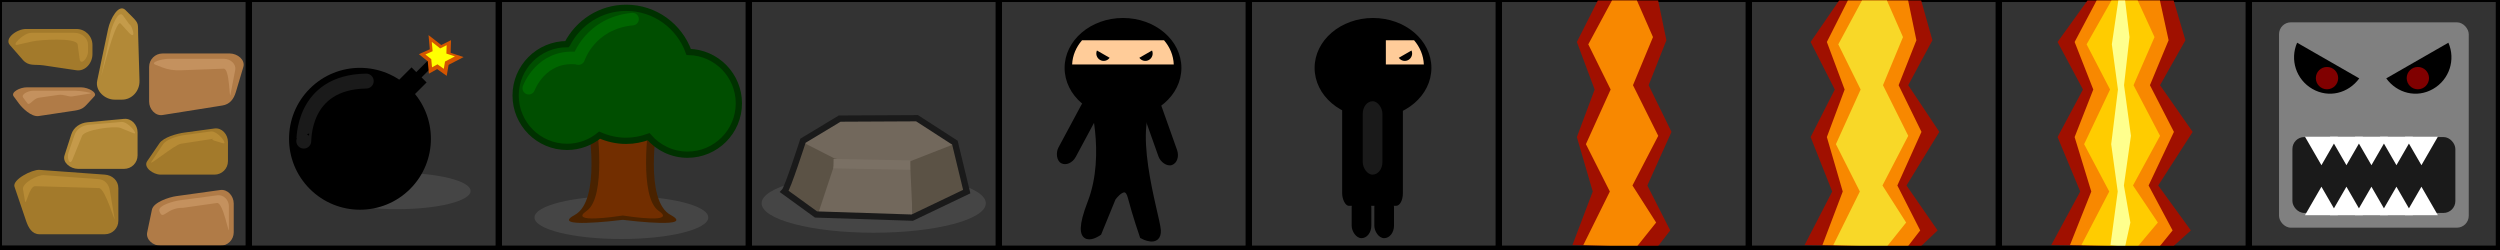 <?xml version="1.0" encoding="UTF-8" standalone="no"?>
<!-- Created with Inkscape (http://www.inkscape.org/) -->

<svg
   xmlns:dc="http://purl.org/dc/elements/1.1/"
   xmlns:cc="http://creativecommons.org/ns#"
   xmlns:rdf="http://www.w3.org/1999/02/22-rdf-syntax-ns#"
   xmlns:svg="http://www.w3.org/2000/svg"
   xmlns="http://www.w3.org/2000/svg"
   xmlns:sodipodi="http://sodipodi.sourceforge.net/DTD/sodipodi-0.dtd"
   xmlns:inkscape="http://www.inkscape.org/namespaces/inkscape"
   width="400"
   height="40"
   id="svg2"
   version="1.1"
   inkscape:version="0.48.3.1 r9886"
   sodipodi:docname="spritesheet.svg">
  <rect width="100%" height="100%" fill="#333333" stroke="none"/>
  <defs
     id="defs4" />
  <sodipodi:namedview
     id="base"
     pagecolor="#000000"
     bordercolor="#666666"
     borderopacity="1.0"
     inkscape:pageopacity="0"
     inkscape:pageshadow="2"
     inkscape:zoom="3.959798"
     inkscape:cx="132.65455"
     inkscape:cy="31.358839"
     inkscape:document-units="px"
     inkscape:current-layer="layer1"
     showgrid="false"
     inkscape:window-width="1920"
     inkscape:window-height="1004"
     inkscape:window-x="0"
     inkscape:window-y="24"
     inkscape:window-maximized="1"
     showguides="true"
     inkscape:guide-bbox="true" />
  <g
     inkscape:label="Layer 1"
     inkscape:groupmode="layer"
     id="layer1"
     transform="translate(0,-1012.362)">
    <rect
       style="fill:#808080;fill-opacity:1;stroke:none"
       id="rect4986"
       width="30.357"
       height="32.857"
       x="4.643"
       y="1055.934"
       rx="2"
       ry="2" />
    <path
       transform="matrix(1,0,0,0.855,10.859,1016.234)"
       d="m 178.166,8.18 c 0,5.16 -4.183,9.344 -9.344,9.344 -5.16,0 -9.344,-4.183 -9.344,-9.344 0,-5.16 4.183,-9.344 9.344,-9.344 5.16,0 9.344,4.183 9.344,9.344 z"
       sodipodi:ry="9.3439112"
       sodipodi:rx="9.3439112"
       sodipodi:cy="8.1801949"
       sodipodi:cx="168.82175"
       id="path4053"
       style="fill:#000000;fill-opacity:1;stroke:none"
       sodipodi:type="arc" />
    <path
       sodipodi:type="arc"
       style="opacity:0.7;fill:#4d4d4d;fill-opacity:1;stroke:none"
       id="path4033"
       sodipodi:cx="64.902298"
       sodipodi:cy="34.570431"
       sodipodi:rx="14.77348"
       sodipodi:ry="3.661803"
       d="m 79.676,34.57 c 0,2.022 -6.614,3.662 -14.773,3.662 -8.159,0 -14.773,-1.639 -14.773,-3.662 0,-2.022 6.614,-3.662 14.773,-3.662 8.159,0 14.773,1.639 14.773,3.662 z"
       transform="matrix(1.214,0,0,1.286,61.003,1000.432)" />
    <path
       transform="matrix(0.941,0,0,0.941,38.348,1014.626)"
       d="m 79.676,34.57 c 0,2.022 -6.614,3.662 -14.773,3.662 -8.159,0 -14.773,-1.639 -14.773,-3.662 0,-2.022 6.614,-3.662 14.773,-3.662 8.159,0 14.773,1.639 14.773,3.662 z"
       sodipodi:ry="3.661803"
       sodipodi:rx="14.77348"
       sodipodi:cy="34.570431"
       sodipodi:cx="64.902298"
       id="path3975"
       style="opacity:0.7;fill:#4d4d4d;fill-opacity:1;stroke:none"
       sodipodi:type="arc" />
    <path
       style="fill:#492200;fill-opacity:1;stroke:none"
       d="m 99.08,1031.943 0,0.062 -4.969,0.281 c 0,0 2.129,12.147 -2.156,14.469 -3.982,2.157 6.178,0.967 7.688,0.781 1.581,0.194 11.621,1.366 7.656,-0.781 -4.286,-2.321 -2.156,-14.469 -2.156,-14.469 l -4.969,-0.281 0,-0.062 -0.531,0.031 -0.562,-0.031 z"
       id="path3972"
       inkscape:connector-curvature="0" />
    <path
       sodipodi:type="arc"
       style="opacity:0.7;fill:#4d4d4d;fill-opacity:1;stroke:none"
       id="path3805"
       sodipodi:cx="64.902298"
       sodipodi:cy="34.570431"
       sodipodi:rx="14.77348"
       sodipodi:ry="3.661803"
       d="m 79.676,34.57 c 0,2.022 -6.614,3.662 -14.773,3.662 -8.159,0 -14.773,-1.639 -14.773,-3.662 0,-2.022 6.614,-3.662 14.773,-3.662 8.159,0 14.773,1.639 14.773,3.662 z"
       transform="matrix(0.795,0,0,0.795,11.95,1015.434)" />
    <path
       style="fill:#a37a2b;fill-opacity:1;stroke:none"
       d="m 4.148,1016.999 8.075,0 c 1.423,0 2.569,1.146 2.569,2.569 l 0,1.468 c 0,1.423 -1.162,2.779 -2.569,2.569 l -5.22,-0.779 c -1.408,-0.21 -2.411,0.19 -3.348,-0.882 l -2.076,-2.377 c -0.937,-1.072 1.146,-2.569 2.569,-2.569 z"
       id="rect3774"
       inkscape:connector-curvature="0"
       sodipodi:nodetypes="sssssssss" />
    <path
       style="fill:#b28937;fill-opacity:1;stroke:none"
       d="m 13.997,1031.924 5.861,-0.544 c 1.188,-0.11 2.154,0.961 2.154,2.154 l 0,3.692 c 0,1.193 -0.961,2.154 -2.154,2.154 l -7.384,0 c -1.193,0 -2.521,-1.018 -2.154,-2.154 l 1.088,-3.366 c 0.367,-1.135 1.401,-1.826 2.589,-1.936 z"
       id="rect3776"
       inkscape:connector-curvature="0"
       sodipodi:nodetypes="sssssssss" />
    <path
       style="fill:#b07b47;fill-opacity:1;stroke:none"
       d="m 28.206,1043.743 7.036,-0.979 c 1.182,-0.165 2.154,0.961 2.154,2.154 l 0,4.615 c 0,1.193 -0.961,2.154 -2.154,2.154 l -9.538,0 c -1.193,0 -2.398,-0.986 -2.154,-2.154 l 0.761,-3.636 c 0.245,-1.168 2.712,-1.989 3.894,-2.154 z"
       id="rect3780"
       inkscape:connector-curvature="0"
       sodipodi:nodetypes="sssssssss" />
    <path
       style="fill:#a37a2b;fill-opacity:1;stroke:none"
       d="m 6.321,1039.542 10.461,0.761 c 1.19,0.087 2.154,0.961 2.154,2.154 l 0,5.231 c 0,1.193 -0.961,2.154 -2.154,2.154 l -10.461,0 c -1.193,0 -1.77,-1.024 -2.154,-2.154 l -1.849,-5.448 c -0.384,-1.13 2.813,-2.784 4.003,-2.698 z"
       id="rect3782"
       inkscape:connector-curvature="0"
       sodipodi:nodetypes="sssssssss" />
    <path
       style="fill:#a37a2b;fill-opacity:1;stroke:none"
       d="m 29.511,1033.572 4.808,-0.653 c 1.182,-0.161 2.154,0.961 2.154,2.154 l 0,3.077 c 0,1.193 -0.961,2.154 -2.154,2.154 l -8.615,0 c -1.193,0 -2.828,-1.169 -2.154,-2.154 l 1.958,-2.859 c 0.674,-0.984 2.821,-1.558 4.003,-1.719 z"
       id="rect3784"
       inkscape:connector-curvature="0"
       sodipodi:nodetypes="sssssssss" />
    <path
       style="fill:#b28937;fill-opacity:1;stroke:none"
       d="m 20.078,1013.971 1.086,1.088 c 1.091,1.093 0.888,1.139 0.938,2.823 l 0.218,7.382 c 0.05,1.684 -1.243,3.041 -2.787,3.041 l -1.194,0 c -1.544,0 -3.135,-1.392 -2.787,-3.041 l 1.74,-8.252 c 0.348,-1.648 1.696,-4.133 2.787,-3.041 z"
       id="rect3786"
       inkscape:connector-curvature="0"
       sodipodi:nodetypes="sssssssss" />
    <path
       style="fill:#b07b47;fill-opacity:1;stroke:none"
       d="m 4.332,1026.333 8.615,0 c 1.193,0 2.693,0.851 2.154,1.436 l -1.088,1.181 c -0.539,0.585 -0.865,0.932 -2.045,1.109 l -5.787,0.87 c -1.18,0.177 -2.661,-1.339 -3.133,-1.98 l -0.87,-1.181 c -0.472,-0.64 0.961,-1.436 2.154,-1.436 z"
       id="rect3784-1"
       inkscape:connector-curvature="0"
       sodipodi:nodetypes="sssssssss" />
    <path
       sodipodi:nodetypes="sssssssss"
       inkscape:connector-curvature="0"
       id="path3814"
       d="m 4.988,1017.614 6.899,0 c 1.216,0 2.195,0.853 2.195,1.913 l 0,1.093 c 0,1.06 -1.187,2.346 -1.349,1.144 l -0.306,-2.272 c -0.162,-1.202 -6.142,-0.751 -7.245,-0.503 l -2.389,0.538 c -1.103,0.248 0.979,-1.913 2.195,-1.913 z"
       style="opacity:0.8;fill:#bd9038;fill-opacity:0.941;stroke:none" />
    <path
       sodipodi:nodetypes="sssssssss"
       inkscape:connector-curvature="0"
       id="path3816"
       d="m 26.856,1021.689 9.089,0 c 1.007,0 2.106,0.853 1.818,1.818 l -1.01,3.389 c -0.288,0.965 -0.823,1.66 -1.818,1.818 l -8.079,1.286 c -0.995,0.158 -1.818,-0.811 -1.818,-1.818 l 0,-4.675 c 0,-1.007 0.811,-1.818 1.818,-1.818 z"
       style="opacity:0.8;fill:#c99664;fill-opacity:0;stroke:none" />
    <path
       style="fill:#b07b47;fill-opacity:1;stroke:none"
       d="m 26.012,1020.919 10.769,0 c 1.193,0 2.494,1.01 2.154,2.154 l -1.197,4.015 c -0.341,1.143 -0.975,1.966 -2.154,2.154 l -9.572,1.523 c -1.178,0.188 -2.154,-0.961 -2.154,-2.154 l 0,-5.538 c 0,-1.193 0.961,-2.154 2.154,-2.154 z"
       id="rect3778"
       inkscape:connector-curvature="0"
       sodipodi:nodetypes="sssssssss" />
    <path
       sodipodi:nodetypes="sssssssss"
       inkscape:connector-curvature="0"
       id="path3818"
       d="m 26.947,1021.772 8.907,0 c 0.987,0 1.968,0.812 1.781,1.782 l -0.759,3.937 c -0.187,0.969 -0.103,-4.178 -1.089,-4.141 l -6.918,0.26 c -0.986,0.037 -2.018,-0.11 -2.935,-0.474 l -1.077,-0.427 c -0.917,-0.364 1.102,-0.935 2.089,-0.935 z"
       style="opacity:0.8;fill:#c99664;fill-opacity:1;stroke:none" />
    <path
       sodipodi:nodetypes="sssssccs"
       inkscape:connector-curvature="0"
       id="path3820"
       d="m 28.813,1044.401 5.978,-0.794 c 1.004,-0.133 1.83,0.779 1.83,1.746 l 0,3.741 c 0,0.967 -0.903,-4.396 -1.907,-4.254 l -5.411,0.769 c -2.759,-0.051 -3.205,2.186 -3.798,0.537 -0.328,-0.912 2.304,-1.613 3.308,-1.746 z"
       style="fill:#c4915e;fill-opacity:1;stroke:none" />
    <path
       sodipodi:nodetypes="sssssssss"
       inkscape:connector-curvature="0"
       id="path3822"
       d="m 29.566,1033.964 4.186,-0.568 c 1.029,-0.14 2.869,2.178 1.875,1.875 l -1.308,-0.398 c -0.994,-0.302 0.613,-0.438 -0.414,-0.279 l -4.962,0.769 c -1.027,0.159 -5.296,3.759 -4.721,2.894 l 1.859,-2.797 c 0.575,-0.865 2.456,-1.357 3.485,-1.496 z"
       style="fill:#b78b35;fill-opacity:1;stroke:none" />
    <path
       sodipodi:nodetypes="sssssssss"
       inkscape:connector-curvature="0"
       id="path3824"
       d="m 7.025,1040.387 8.743,0.636 c 0.995,0.072 1.633,0.817 1.8,1.8 l 0.769,4.525 c 0.167,0.983 -1.496,-4.862 -2.492,-4.892 L 5.641,1042.149 c -0.997,-0.03 -1.48,3.337 -1.646,2.354 l -0.315,-1.861 c -0.166,-0.983 2.351,-2.327 3.345,-2.255 z"
       style="fill:#b78b35;fill-opacity:1;stroke:none" />
    <path
       sodipodi:nodetypes="sssssssss"
       inkscape:connector-curvature="0"
       id="path3826"
       d="m 5.35,1026.877 6.582,0 c 0.912,0 3.116,0.348 2.516,0.444 l -2.898,0.467 c -0.6,0.097 -1.313,-0.37 -2.215,-0.24 l -3.116,0.447 c -0.902,0.13 -1.489,1.37 -1.85,0.88 l -0.665,-0.902 c -0.361,-0.489 0.734,-1.097 1.646,-1.097 z"
       style="fill:#c4915e;fill-opacity:1;stroke:none" />
    <path
       sodipodi:nodetypes="sssssssss"
       inkscape:connector-curvature="0"
       id="path3828"
       d="m 14.234,1032.328 5.21,-0.454 c 1.056,-0.092 2.837,2.171 1.915,1.798 l -2.077,-0.841 c -0.923,-0.374 -5.745,0.277 -6.145,1.259 l -1.564,3.846 c -0.4,0.983 -0.933,-0.235 -0.607,-1.182 l 0.967,-2.809 c 0.326,-0.948 1.245,-1.524 2.301,-1.616 z"
       style="opacity:0.8;fill:#c99f4f;fill-opacity:1;stroke:none" />
    <path
       sodipodi:nodetypes="sccssss"
       inkscape:connector-curvature="0"
       id="path3830"
       d="m 19.688,1014.86 1.019,1.405 c 0.396,0.061 1.26,2.791 -0.147,1.249 l -1.26,-1.385 c -0.828,-0.91 -3.344,9.582 -3.067,8.268 l 1.387,-6.577 c 0.277,-1.313 1.345,-3.958 2.067,-2.962 z"
       style="fill:#c49b4a;fill-opacity:1;stroke:none" />
    <path
       sodipodi:type="arc"
       style="fill:#000000;fill-opacity:1;stroke:none"
       id="path3029"
       sodipodi:cx="48.75"
       sodipodi:cy="7.6785717"
       sodipodi:rx="18.928572"
       sodipodi:ry="18.928572"
       d="m 67.679,7.679 c 0,10.454 -8.475,18.929 -18.929,18.929 -10.454,0 -18.929,-8.475 -18.929,-18.929 C 29.821,-2.775 38.296,-11.25 48.75,-11.25 c 10.454,0 18.929,8.475 18.929,18.929 z"
       transform="matrix(0.424,-0.424,0.424,0.424,33.67,1051.981)" />
    <rect
       style="fill:none;stroke:#000000;stroke-opacity:1"
       id="rect3799"
       width="40"
       height="40"
       x="-0.179"
       y="1012.184" />
    <rect
       y="1012.184"
       x="39.821"
       height="40"
       width="40"
       id="rect3801"
       style="fill:none;stroke:#000000;stroke-opacity:1" />
    <path
       style="fill:none;stroke:#1a1a1a;stroke-width:2.384;stroke-linecap:round;stroke-linejoin:miter;stroke-miterlimit:4;stroke-opacity:1;stroke-dasharray:none"
       d="m 48.603,1034.939 c 0.071,0.071 -0.403,-9.452 9.996,-9.605"
       id="path3817"
       inkscape:connector-curvature="0"
       sodipodi:nodetypes="cc" />
    <rect
       style="fill:#000000;fill-opacity:1;stroke:none"
       id="rect3819"
       width="3.122"
       height="3.405"
       x="-680.135"
       y="770.148"
       transform="matrix(0.707,-0.707,0.707,0.707,0,0)" />
    <rect
       y="771.216"
       x="-679.881"
       height="1.198"
       width="6.232"
       id="rect3827"
       style="fill:#000000;fill-opacity:1;stroke:none"
       transform="matrix(0.707,-0.707,0.707,0.707,0,0)" />
    <path
       style="fill:#d45500;fill-opacity:1;stroke:none"
       d="m 71.475,1024.501 0.298,-1.763 2.397,-1.241 -2.068,-0.683 0.061,-2.026 -1.563,0.779 -2.035,-1.587 0.204,2.264 -1.745,0.79 1.416,1.135 0.19,1.976 1.312,-0.729 z"
       id="path3821"
       inkscape:connector-curvature="0"
       sodipodi:nodetypes="ccccccccccccc" />
    <path
       sodipodi:nodetypes="ccccccccccccc"
       inkscape:connector-curvature="0"
       id="path3825"
       d="m 71.008,1023.372 0.197,-1.166 1.585,-0.821 -1.368,-0.452 0.041,-1.34 -1.034,0.515 -1.346,-1.05 0.135,1.498 -1.154,0.522 0.936,0.75 0.125,1.307 0.868,-0.482 z"
       style="fill:#ffff00;fill-opacity:1;stroke:none" />
    <rect
       style="fill:none;stroke:#000000;stroke-opacity:1"
       id="rect3829"
       width="40"
       height="40"
       x="79.821"
       y="1012.184" />
    <path
       inkscape:connector-curvature="0"
       id="path3977"
       d="m 99.217,1031.943 0,0.059 -3.729,0.269 c 0,0 1.598,11.608 -1.618,13.826 -2.989,2.061 4.637,0.924 5.77,0.747 1.187,0.185 8.722,1.305 5.747,-0.747 -3.217,-2.218 -1.618,-13.826 -1.618,-13.826 l -3.729,-0.269 0,-0.059 -0.399,0.03 -0.422,-0.03 z"
       style="fill:#803300;fill-opacity:1;stroke:none;opacity:0.753" />
    <path
       style="fill:#004e00;fill-opacity:1;stroke:#003100;stroke-opacity:1"
       d="M 100.188 1.25 C 96.065 1.25 92.512 3.624 90.75 7.062 C 90.748 7.067 90.721 7.058 90.719 7.062 C 86.182 7.062 82.5 10.745 82.5 15.281 C 82.5 19.818 86.182 23.5 90.719 23.5 C 92.704 23.5 94.518 22.797 95.938 21.625 C 97.243 22.197 98.67 22.531 100.188 22.531 C 101.454 22.531 102.655 22.281 103.781 21.875 C 105.288 23.624 107.511 24.75 110 24.75 C 114.537 24.75 118.219 21.068 118.219 16.531 C 118.219 12.057 114.638 8.412 110.188 8.312 C 108.719 4.201 104.804 1.25 100.188 1.25 z "
       transform="translate(0,1012.362)"
       id="path3962" />
    <path
       style="fill:none;stroke:#006600;stroke-width:2;stroke-linecap:round;stroke-linejoin:round;stroke-miterlimit:4;stroke-opacity:1;stroke-dasharray:none"
       d="m 84.6,1026.477 c 0,0 1.934,-5.325 7.616,-4.82"
       id="path3979"
       inkscape:connector-curvature="0"
       sodipodi:nodetypes="cc" />
    <path
       inkscape:connector-curvature="0"
       id="path3981"
       d="m 92.579,1021.734 c 0,0 1.796,-5.662 8.634,-6.316"
       style="fill:none;stroke:#006600;stroke-width:2;stroke-linecap:round;stroke-linejoin:round;stroke-miterlimit:4;stroke-opacity:1;stroke-dasharray:none"
       sodipodi:nodetypes="cc" />
    <rect
       y="1012.184"
       x="119.821"
       height="40"
       width="40"
       id="rect4002"
       style="fill:none;stroke:#000000;stroke-opacity:1" />
    <path
       style="fill:#5b5245;fill-opacity:1;stroke:none"
       d="m 128.446,1034.648 -2.872,8.371 c 0,0 5.42,4.774 5.528,3.516 0.108,-1.258 3.082,-9.015 3.082,-9.015 z"
       id="path4027"
       inkscape:connector-curvature="0"
       sodipodi:nodetypes="ccscc" />
    <path
       style="fill:#72685c;fill-opacity:1;stroke:none"
       d="m 133.87,1037.602 12.058,0.486 0.084,8.964 -15.183,-0.288 z"
       id="path4029"
       inkscape:connector-curvature="0"
       sodipodi:nodetypes="ccccc" />
    <path
       style="fill:#5b5245;fill-opacity:1;stroke:none"
       d="m 145.591,1037.772 6.784,-2.847 2.351,8.059 -8.713,4.069 z"
       id="path4031"
       inkscape:connector-curvature="0"
       sodipodi:nodetypes="ccccc" />
    <path
       style="fill:#72685c;fill-opacity:1;stroke:#72685c;stroke-width:1px;stroke-linecap:butt;stroke-linejoin:miter;stroke-opacity:1"
       d="m 128.938,1034.817 c -0.64,0.072 5.673,-2.978 5.673,-2.978 l 11.633,0.118 5.731,3.188 -6.502,2.545 -11.774,-0.446 z"
       id="path4014"
       inkscape:connector-curvature="0"
       sodipodi:nodetypes="ccccccc" />
    <path
       style="fill:none;stroke:#7a7064;stroke-width:1.5;stroke-linecap:butt;stroke-linejoin:miter;stroke-miterlimit:4;stroke-opacity:1;stroke-dasharray:none"
       d="m 133.362,1038.547 12.274,0.229"
       id="path4037"
       inkscape:connector-curvature="0"
       sodipodi:nodetypes="cc" />
    <path
       style="fill:none;stroke:#1a1a1a;stroke-width:1px;stroke-linecap:butt;stroke-linejoin:miter;stroke-opacity:1"
       d="m 125.511,30.656 c 0.505,-0.505 2.967,-8.144 2.967,-8.144 l 5.872,-3.536 12.374,-0.063 6.061,3.914 1.894,7.829 -8.713,4.167 -15.405,-0.505 z"
       id="path4039"
       inkscape:connector-curvature="0"
       transform="translate(0,1012.362)"
       sodipodi:nodetypes="ccccccccc" />
    <rect
       style="fill:none;stroke:#000000;stroke-opacity:1"
       id="rect4047"
       width="40"
       height="40"
       x="159.821"
       y="1012.184" />
    <path
       style="fill:#ffcc99;fill-opacity:1;stroke:none"
       d="m 173.123,1018.808 c -0.938,1.094 -1.524,2.416 -1.579,3.864 l 16.257,0 c -0.056,-1.448 -0.615,-2.77 -1.552,-3.864 l -13.126,0 z"
       id="path4049"
       inkscape:connector-curvature="0" />
    <path
       style="fill:#000000;fill-opacity:1;stroke:none"
       d="m 175.51,1020.441 c -0.242,0.553 -0.035,1.205 0.501,1.513 0.536,0.308 1.176,0.142 1.532,-0.346 l -2.033,-1.167 z"
       id="path4058"
       inkscape:connector-curvature="0" />
    <path
       inkscape:connector-curvature="0"
       id="path4065"
       d="m 184.326,1020.441 c 0.242,0.553 0.035,1.205 -0.501,1.513 -0.536,0.308 -1.176,0.142 -1.532,-0.346 l 2.033,-1.167 z"
       style="fill:#000000;fill-opacity:1;stroke:none" />
    <rect
       ry="2"
       rx="1.635"
       y="1030.019"
       x="-172.993"
       height="11.743"
       width="3.149"
       id="rect4075"
       style="fill:#000000;fill-opacity:1;stroke:none"
       transform="matrix(0.942,-0.335,0.335,0.942,0,0)" />
    <rect
       style="fill:#000000;fill-opacity:1;stroke:none"
       id="rect4077"
       width="3.149"
       height="11.743"
       x="639.281"
       y="822.935"
       rx="1.635"
       ry="2"
       transform="matrix(0.881,0.473,-0.473,0.881,0,0)" />
    <rect
       y="1012.184"
       x="199.821"
       height="40"
       width="40"
       id="rect4079"
       style="fill:none;stroke:#000000;stroke-opacity:1" />
    <path
       sodipodi:type="arc"
       style="fill:#000000;fill-opacity:1;stroke:none"
       id="path4097"
       sodipodi:cx="168.82175"
       sodipodi:cy="8.1801949"
       sodipodi:rx="9.3439112"
       sodipodi:ry="9.3439112"
       d="m 178.166,8.18 c 0,5.16 -4.183,9.344 -9.344,9.344 -5.16,0 -9.344,-4.183 -9.344,-9.344 0,-5.16 4.183,-9.344 9.344,-9.344 5.16,0 9.344,4.183 9.344,9.344 z"
       transform="matrix(1,0,0,0.855,50.859,1016.234)" />
    <path
       style="fill:#ffcc99;fill-opacity:1;stroke:none"
       d="m 221.737,1018.8 0,3.875 6.076,0 c -0.056,-1.448 -0.625,-2.782 -1.562,-3.875 z"
       id="path4099"
       inkscape:connector-curvature="0"
       sodipodi:nodetypes="ccccc" />
    <path
       inkscape:connector-curvature="0"
       id="path4101"
       d="m 215.51,1020.441 c -0.242,0.553 -0.035,1.205 0.501,1.513 0.536,0.308 1.176,0.142 1.532,-0.346 l -2.033,-1.167 z"
       style="fill:#000000;fill-opacity:1;stroke:none" />
    <path
       style="fill:#000000;fill-opacity:1;stroke:none"
       d="m 225.841,1020.441 c 0.242,0.553 0.035,1.205 -0.501,1.513 -0.536,0.308 -1.176,0.142 -1.532,-0.346 l 2.033,-1.167 z"
       id="path4103"
       inkscape:connector-curvature="0" />
    <rect
       ry="2"
       rx="1.076"
       y="1028.119"
       x="214.745"
       height="17.173"
       width="9.715"
       id="rect4105"
       style="fill:#000000;fill-opacity:1;stroke:none" />
    <rect
       style="fill:#000000;fill-opacity:1;stroke:none"
       id="rect4107"
       width="3.149"
       height="6.945"
       x="216.266"
       y="1043.523"
       rx="1.635"
       ry="2" />
    <rect
       ry="2"
       rx="1.635"
       y="1043.523"
       x="219.892"
       height="6.945"
       width="3.149"
       id="rect4109"
       style="fill:#000000;fill-opacity:1;stroke:none" />
    <rect
       style="fill:#1a1a1a;fill-opacity:1;stroke:none"
       id="rect4111"
       width="3.149"
       height="11.743"
       x="218.039"
       y="1028.561"
       rx="1.635"
       ry="2" />
    <rect
       style="fill:none;stroke:#000000;stroke-opacity:1"
       id="rect4119"
       width="40"
       height="40"
       x="239.821"
       y="1012.184" />
    <path
       style="fill:#000000;stroke:#000000;stroke-width:1px;stroke-linecap:butt;stroke-linejoin:miter;stroke-opacity:1"
       d="m 174.63,1027.613 c 0,0 2.904,9.344 -0.126,17.173 -3.03,7.829 1.263,4.798 1.263,4.798 l 2.273,-5.556 c 0,0 2.147,-3.03 2.904,-0.126 0.758,2.904 1.894,6.187 1.894,6.187 0,0 2.525,1.389 2.399,-0.884 -0.126,-2.273 -5.177,-17.678 -0.253,-21.592 4.924,-3.914 -10.354,0 -10.354,0 z"
       id="path3043"
       inkscape:connector-curvature="0" />
    <path
       inkscape:connector-curvature="0"
       id="path3829"
       d="m 251.587,1051.581 3.251,-8.575 -2.54,-8.714 2.845,-7.607 -2.845,-7.607 3.353,-6.639 9.652,0 1.321,6.362 -2.845,7.192 3.657,7.469 -3.861,8.575 3.657,7.192 -2.032,2.628 z"
       style="fill:#a01000;fill-opacity:1;stroke:none" />
    <path
       style="fill:#f88800;fill-opacity:1;stroke:none"
       d="m 253.326,1051.581 4.25,-8.575 -3.83,-7.577 3.956,-8.744 -3.577,-7.228 3.787,-7.018 3.997,0 2.567,5.857 -3.198,7.697 4.04,8.1 -4.124,7.944 3.787,5.93 -3.114,3.891 z"
       id="path3831"
       inkscape:connector-curvature="0"
       sodipodi:nodetypes="cccccccccccccc" />
    <rect
       y="1012.184"
       x="279.821"
       height="40"
       width="40"
       id="rect3833"
       style="fill:none;stroke:#000000;stroke-opacity:1"
       inkscape:export-filename="/home/markus/bomb.js/gfx/path3839.png"
       inkscape:export-xdpi="87.800003"
       inkscape:export-ydpi="87.800003" />
    <path
       inkscape:connector-curvature="0"
       id="path3835"
       d="m 288.73,1051.581 4.423,-8.575 -3.456,-8.714 3.87,-7.607 -3.87,-7.607 4.561,-6.639 13.131,0 1.797,6.362 -3.87,7.192 4.976,7.469 -5.253,8.575 4.976,7.192 -2.765,2.628 z"
       style="fill:#a01000;fill-opacity:1;stroke:none"
       inkscape:export-filename="/home/markus/bomb.js/gfx/path3839.png"
       inkscape:export-xdpi="87.800003"
       inkscape:export-ydpi="87.800003" />
    <path
       style="fill:#f88800;fill-opacity:1;stroke:none"
       d="m 291.587,1051.581 3.251,-8.575 -2.54,-8.714 2.845,-7.607 -2.845,-7.607 3.353,-6.639 9.652,0 1.321,6.362 -2.845,7.192 3.657,7.469 -3.861,8.575 3.657,7.192 -2.032,2.628 z"
       id="path3837"
       inkscape:connector-curvature="0"
       inkscape:export-filename="/home/markus/bomb.js/gfx/path3839.png"
       inkscape:export-xdpi="87.800003"
       inkscape:export-ydpi="87.800003" />
    <path
       sodipodi:nodetypes="cccccccccccccc"
       inkscape:connector-curvature="0"
       id="path3839"
       d="m 293.326,1051.581 4.25,-8.575 -3.83,-7.577 3.956,-8.744 -3.577,-7.228 3.787,-7.018 3.997,0 2.567,5.857 -3.198,7.697 4.04,8.1 -4.124,7.944 3.787,5.93 -3.114,3.891 z"
       style="fill:#f8d828;fill-opacity:1;stroke:none"
       inkscape:export-xdpi="87.800003"
       inkscape:export-ydpi="87.800003" />
    <rect
       style="fill:none;stroke:#000000;stroke-opacity:1"
       id="rect3841"
       width="40"
       height="40"
       x="319.821"
       y="1012.184" />
    <path
       style="fill:#a01000;fill-opacity:1;stroke:none"
       d="m 328.194,1051.581 4.643,-8.575 -3.627,-8.714 4.063,-7.607 -4.063,-7.607 4.788,-6.639 13.784,0 1.886,6.362 -4.063,7.192 5.223,7.469 -5.514,8.575 5.223,7.192 -2.902,2.628 z"
       id="path3843"
       inkscape:connector-curvature="0" />
    <path
       inkscape:connector-curvature="0"
       id="path3845"
       d="m 331.193,1051.581 3.413,-8.575 -2.666,-8.714 2.986,-7.607 -2.986,-7.607 3.519,-6.639 10.131,0 1.386,6.362 -2.986,7.192 3.839,7.469 -4.052,8.575 3.839,7.192 -2.133,2.628 z"
       style="fill:#f88800;fill-opacity:1;stroke:none" />
    <path
       style="fill:#ffcc00;fill-opacity:1;stroke:none"
       d="m 333.018,1051.581 4.462,-8.575 -4.02,-7.577 4.152,-8.744 -3.755,-7.228 3.976,-7.018 4.195,0 2.695,5.857 -3.357,7.697 4.241,8.1 -4.329,7.944 3.976,5.93 -3.269,3.891 z"
       id="path3847"
       inkscape:connector-curvature="0"
       sodipodi:nodetypes="cccccccccccccc" />
    <path
       sodipodi:nodetypes="cccccccccccccc"
       inkscape:connector-curvature="0"
       id="path3849"
       d="m 337.676,1051.581 1.16,-8.575 -1.045,-7.577 1.08,-8.744 -0.977,-7.228 1.034,-7.018 1.091,0 0.701,5.857 -0.873,7.697 1.103,8.1 -1.126,7.944 1.034,5.93 -0.85,3.891 z"
       style="fill:#ffff8d;fill-opacity:1;stroke:none" />
    <rect
       y="1012.184"
       x="359.821"
       height="40"
       width="40"
       id="rect3052"
       style="fill:none;stroke:#000000;stroke-opacity:1" />
    <rect
       style="fill:#808080;fill-opacity:1;stroke:none"
       id="rect3054"
       width="30.357"
       height="32.857"
       x="364.643"
       y="3.571"
       transform="translate(0,1012.362)"
       ry="1.9" />
    <rect
       y="1034.291"
       x="366.786"
       height="12.143"
       width="26.071"
       id="rect3824"
       style="fill:#1a1a1a;fill-opacity:1;stroke:none"
       ry="1.9" />
    <path
       inkscape:connector-curvature="0"
       id="path3827"
       d="m 367.539,1019.195 c -1.183,2.708 -0.171,5.895 2.451,7.399 2.621,1.505 5.752,0.695 7.492,-1.692 l -9.943,-5.707 z"
       style="fill:#000000;fill-opacity:1;stroke:none" />
    <path
       style="fill:#000000;fill-opacity:1;stroke:none"
       d="m 391.742,1019.195 c 1.183,2.708 0.171,5.895 -2.451,7.399 -2.621,1.505 -5.752,0.695 -7.492,-1.692 l 9.943,-5.707 z"
       id="path3834"
       inkscape:connector-curvature="0" />
    <g
       id="g3852"
       transform="translate(0.714,0)">
      <path
         inkscape:transform-center-y="0.76024046"
         transform="translate(180.536,1089.684)"
         d="m 190.179,-50.888 -2.634,-4.561 5.267,0 z"
         inkscape:randomized="0"
         inkscape:rounded="0"
         inkscape:flatsided="true"
         sodipodi:arg2="2.6179939"
         sodipodi:arg1="1.5707963"
         sodipodi:r2="1.5204809"
         sodipodi:r1="3.040962"
         sodipodi:cy="-53.92857"
         sodipodi:cx="190.17857"
         sodipodi:sides="3"
         id="path3842"
         style="fill:#ffffff;fill-opacity:1;stroke:none"
         sodipodi:type="star" />
      <path
         sodipodi:type="star"
         style="fill:#ffffff;fill-opacity:1;stroke:none"
         id="path3844"
         sodipodi:sides="3"
         sodipodi:cx="190.17857"
         sodipodi:cy="-53.92857"
         sodipodi:r1="3.040962"
         sodipodi:r2="1.5204809"
         sodipodi:arg1="1.5707963"
         sodipodi:arg2="2.6179939"
         inkscape:flatsided="true"
         inkscape:rounded="0"
         inkscape:randomized="0"
         d="m 190.179,-50.888 -2.634,-4.561 5.267,0 z"
         transform="translate(184.536,1089.684)"
         inkscape:transform-center-y="0.76024046" />
      <path
         inkscape:transform-center-y="0.76024046"
         transform="translate(188.536,1089.684)"
         d="m 190.179,-50.888 -2.634,-4.561 5.267,0 z"
         inkscape:randomized="0"
         inkscape:rounded="0"
         inkscape:flatsided="true"
         sodipodi:arg2="2.6179939"
         sodipodi:arg1="1.5707963"
         sodipodi:r2="1.5204809"
         sodipodi:r1="3.040962"
         sodipodi:cy="-53.92857"
         sodipodi:cx="190.17857"
         sodipodi:sides="3"
         id="path3846"
         style="fill:#ffffff;fill-opacity:1;stroke:none"
         sodipodi:type="star" />
      <path
         sodipodi:type="star"
         style="fill:#ffffff;fill-opacity:1;stroke:none"
         id="path3848"
         sodipodi:sides="3"
         sodipodi:cx="190.17857"
         sodipodi:cy="-53.92857"
         sodipodi:r1="3.040962"
         sodipodi:r2="1.5204809"
         sodipodi:arg1="1.5707963"
         sodipodi:arg2="2.6179939"
         inkscape:flatsided="true"
         inkscape:rounded="0"
         inkscape:randomized="0"
         d="m 190.179,-50.888 -2.634,-4.561 5.267,0 z"
         transform="translate(192.536,1089.684)"
         inkscape:transform-center-y="0.76024046" />
      <path
         inkscape:transform-center-y="0.76024046"
         transform="translate(196.536,1089.684)"
         d="m 190.179,-50.888 -2.634,-4.561 5.267,0 z"
         inkscape:randomized="0"
         inkscape:rounded="0"
         inkscape:flatsided="true"
         sodipodi:arg2="2.6179939"
         sodipodi:arg1="1.5707963"
         sodipodi:r2="1.5204809"
         sodipodi:r1="3.040962"
         sodipodi:cy="-53.92857"
         sodipodi:cx="190.17857"
         sodipodi:sides="3"
         id="path3850"
         style="fill:#ffffff;fill-opacity:1;stroke:none"
         sodipodi:type="star" />
    </g>
    <path
       sodipodi:type="arc"
       style="fill:#800000;fill-opacity:1;stroke:none"
       id="path3859"
       sodipodi:cx="220.35715"
       sodipodi:cy="-38.75"
       sodipodi:rx="1.7857143"
       sodipodi:ry="1.7857143"
       d="m 222.143,-38.75 c 0,0.986 -0.799,1.786 -1.786,1.786 -0.986,0 -1.786,-0.799 -1.786,-1.786 0,-0.986 0.799,-1.786 1.786,-1.786 0.986,0 1.786,0.799 1.786,1.786 z"
       transform="translate(151.964,1063.612)" />
    <path
       transform="translate(166.5,1063.612)"
       d="m 222.143,-38.75 c 0,0.986 -0.799,1.786 -1.786,1.786 -0.986,0 -1.786,-0.799 -1.786,-1.786 0,-0.986 0.799,-1.786 1.786,-1.786 0.986,0 1.786,0.799 1.786,1.786 z"
       sodipodi:ry="1.7857143"
       sodipodi:rx="1.7857143"
       sodipodi:cy="-38.75"
       sodipodi:cx="220.35715"
       id="path3861"
       style="fill:#800000;fill-opacity:1;stroke:none"
       sodipodi:type="arc" />
    <g
       transform="matrix(1,0,0,-1,0.714,2081.03)"
       id="g3863">
      <path
         sodipodi:type="star"
         style="fill:#ffffff;fill-opacity:1;stroke:none"
         id="path3865"
         sodipodi:sides="3"
         sodipodi:cx="190.17857"
         sodipodi:cy="-53.92857"
         sodipodi:r1="3.040962"
         sodipodi:r2="1.5204809"
         sodipodi:arg1="1.5707963"
         sodipodi:arg2="2.6179939"
         inkscape:flatsided="true"
         inkscape:rounded="0"
         inkscape:randomized="0"
         d="m 190.179,-50.888 -2.634,-4.561 5.267,0 z"
         transform="translate(180.536,1089.684)"
         inkscape:transform-center-y="0.76024046" />
      <path
         inkscape:transform-center-y="0.76024046"
         transform="translate(184.536,1089.684)"
         d="m 190.179,-50.888 -2.634,-4.561 5.267,0 z"
         inkscape:randomized="0"
         inkscape:rounded="0"
         inkscape:flatsided="true"
         sodipodi:arg2="2.6179939"
         sodipodi:arg1="1.5707963"
         sodipodi:r2="1.5204809"
         sodipodi:r1="3.040962"
         sodipodi:cy="-53.92857"
         sodipodi:cx="190.17857"
         sodipodi:sides="3"
         id="path3867"
         style="fill:#ffffff;fill-opacity:1;stroke:none"
         sodipodi:type="star" />
      <path
         sodipodi:type="star"
         style="fill:#ffffff;fill-opacity:1;stroke:none"
         id="path3869"
         sodipodi:sides="3"
         sodipodi:cx="190.17857"
         sodipodi:cy="-53.92857"
         sodipodi:r1="3.040962"
         sodipodi:r2="1.5204809"
         sodipodi:arg1="1.5707963"
         sodipodi:arg2="2.6179939"
         inkscape:flatsided="true"
         inkscape:rounded="0"
         inkscape:randomized="0"
         d="m 190.179,-50.888 -2.634,-4.561 5.267,0 z"
         transform="translate(188.536,1089.684)"
         inkscape:transform-center-y="0.76024046" />
      <path
         inkscape:transform-center-y="0.76024046"
         transform="translate(192.536,1089.684)"
         d="m 190.179,-50.888 -2.634,-4.561 5.267,0 z"
         inkscape:randomized="0"
         inkscape:rounded="0"
         inkscape:flatsided="true"
         sodipodi:arg2="2.6179939"
         sodipodi:arg1="1.5707963"
         sodipodi:r2="1.5204809"
         sodipodi:r1="3.040962"
         sodipodi:cy="-53.92857"
         sodipodi:cx="190.17857"
         sodipodi:sides="3"
         id="path3871"
         style="fill:#ffffff;fill-opacity:1;stroke:none"
         sodipodi:type="star" />
      <path
         sodipodi:type="star"
         style="fill:#ffffff;fill-opacity:1;stroke:none"
         id="path3873"
         sodipodi:sides="3"
         sodipodi:cx="190.17857"
         sodipodi:cy="-53.92857"
         sodipodi:r1="3.040962"
         sodipodi:r2="1.5204809"
         sodipodi:arg1="1.5707963"
         sodipodi:arg2="2.6179939"
         inkscape:flatsided="true"
         inkscape:rounded="0"
         inkscape:randomized="0"
         d="m 190.179,-50.888 -2.634,-4.561 5.267,0 z"
         transform="translate(196.536,1089.684)"
         inkscape:transform-center-y="0.76024046" />
    </g>
    <rect
       y="1052.184"
       x="-0.179"
       height="40"
       width="40"
       id="rect4816"
       style="fill:none;stroke:#000000;stroke-opacity:1" />
    <rect
       style="fill:#008000;stroke:#000000;stroke-opacity:1"
       id="rect4818"
       width="40"
       height="40"
       x="39.821"
       y="1052.184" />
    <rect
       y="1052.184"
       x="79.821"
       height="40"
       width="40"
       id="rect4830"
       style="fill:none;stroke:#000000;stroke-opacity:1" />
    <rect
       style="fill:none;stroke:#000000;stroke-opacity:1"
       id="rect4840"
       width="40"
       height="40"
       x="119.821"
       y="1052.184" />
    <rect
       y="1052.184"
       x="159.821"
       height="40"
       width="40"
       id="rect4854"
       style="fill:none;stroke:#000000;stroke-opacity:1" />
    <rect
       style="fill:none;stroke:#000000;stroke-opacity:1"
       id="rect4866"
       width="40"
       height="40"
       x="199.821"
       y="1052.184" />
    <rect
       y="1052.184"
       x="239.821"
       height="40"
       width="40"
       id="rect4884"
       style="fill:none;stroke:#000000;stroke-opacity:1" />
    <rect
       inkscape:export-ydpi="87.800003"
       inkscape:export-xdpi="87.800003"
       inkscape:export-filename="/home/markus/bomb.js/gfx/path3839.png"
       style="fill:none;stroke:#000000;stroke-opacity:1"
       id="rect4892"
       width="40"
       height="40"
       x="279.821"
       y="1052.184" />
    <rect
       y="1052.184"
       x="319.821"
       height="40"
       width="40"
       id="rect4900"
       style="fill:none;stroke:#000000;stroke-opacity:1" />
    <rect
       style="fill:none;stroke:#000000;stroke-opacity:1"
       id="rect4910"
       width="40"
       height="40"
       x="359.821"
       y="1052.184" />
    <rect
       style="fill:none;stroke:#000000;stroke-opacity:1"
       id="rect4948"
       width="40"
       height="40"
       x="-0.179"
       y="1052.184" />
    <path
       style="fill:#1a1a1a;fill-opacity:1;stroke:none"
       d="m 20.781,1074.3 c -1.108,0 -2,0.892 -2,2 l 0,8.125 c 0,1.108 0.892,2 2,2 l 14.219,0 0,-12.125 -14.219,0 z"
       id="rect4950"
       inkscape:connector-curvature="0" />
    <path
       style="fill:#000000;fill-opacity:1;stroke:none"
       d="m 21.539,1059.195 c -1.183,2.708 -0.171,5.895 2.451,7.399 2.621,1.505 5.752,0.695 7.492,-1.692 l -9.943,-5.707 z"
       id="path4954"
       inkscape:connector-curvature="0" />
    <g
       id="g4993">
      <path
         sodipodi:type="star"
         style="fill:#ffffff;fill-opacity:1;stroke:none"
         id="path4960"
         sodipodi:sides="3"
         sodipodi:cx="190.17857"
         sodipodi:cy="-53.92857"
         sodipodi:r1="3.040962"
         sodipodi:r2="1.5204809"
         sodipodi:arg1="1.5707963"
         sodipodi:arg2="2.6179939"
         inkscape:flatsided="true"
         inkscape:rounded="0"
         inkscape:randomized="0"
         d="m 190.179,-50.888 -2.634,-4.561 5.267,0 z"
         transform="translate(-166.75,1129.684)"
         inkscape:transform-center-y="0.76024046" />
      <path
         inkscape:transform-center-y="0.76024046"
         transform="translate(-162.75,1129.684)"
         d="m 190.179,-50.888 -2.634,-4.561 5.267,0 z"
         inkscape:randomized="0"
         inkscape:rounded="0"
         inkscape:flatsided="true"
         sodipodi:arg2="2.6179939"
         sodipodi:arg1="1.5707963"
         sodipodi:r2="1.5204809"
         sodipodi:r1="3.040962"
         sodipodi:cy="-53.92857"
         sodipodi:cx="190.17857"
         sodipodi:sides="3"
         id="path4962"
         style="fill:#ffffff;fill-opacity:1;stroke:none"
         sodipodi:type="star" />
      <path
         sodipodi:type="star"
         style="fill:#ffffff;fill-opacity:1;stroke:none"
         id="path4964"
         sodipodi:sides="3"
         sodipodi:cx="190.17857"
         sodipodi:cy="-53.92857"
         sodipodi:r1="3.040962"
         sodipodi:r2="1.5204809"
         sodipodi:arg1="1.5707963"
         sodipodi:arg2="2.6179939"
         inkscape:flatsided="true"
         inkscape:rounded="0"
         inkscape:randomized="0"
         d="m 190.179,-50.888 -2.634,-4.561 5.267,0 z"
         transform="translate(-158.75,1129.684)"
         inkscape:transform-center-y="0.76024046" />
    </g>
    <path
       transform="translate(-194.036,1103.612)"
       d="m 222.143,-38.75 c 0,0.986 -0.799,1.786 -1.786,1.786 -0.986,0 -1.786,-0.799 -1.786,-1.786 0,-0.986 0.799,-1.786 1.786,-1.786 0.986,0 1.786,0.799 1.786,1.786 z"
       sodipodi:ry="1.7857143"
       sodipodi:rx="1.7857143"
       sodipodi:cy="-38.75"
       sodipodi:cx="220.35715"
       id="path4970"
       style="fill:#800000;fill-opacity:1;stroke:none"
       sodipodi:type="arc" />
    <g
       id="g4998"
       transform="matrix(1,0,0,-1,0,2161.03)">
      <path
         inkscape:transform-center-y="0.76024046"
         transform="translate(-166.75,1129.684)"
         d="m 190.179,-50.888 -2.634,-4.561 5.267,0 z"
         inkscape:randomized="0"
         inkscape:rounded="0"
         inkscape:flatsided="true"
         sodipodi:arg2="2.6179939"
         sodipodi:arg1="1.5707963"
         sodipodi:r2="1.5204809"
         sodipodi:r1="3.040962"
         sodipodi:cy="-53.92857"
         sodipodi:cx="190.17857"
         sodipodi:sides="3"
         id="path5000"
         style="fill:#ffffff;fill-opacity:1;stroke:none"
         sodipodi:type="star" />
      <path
         sodipodi:type="star"
         style="fill:#ffffff;fill-opacity:1;stroke:none"
         id="path5002"
         sodipodi:sides="3"
         sodipodi:cx="190.17857"
         sodipodi:cy="-53.92857"
         sodipodi:r1="3.040962"
         sodipodi:r2="1.5204809"
         sodipodi:arg1="1.5707963"
         sodipodi:arg2="2.6179939"
         inkscape:flatsided="true"
         inkscape:rounded="0"
         inkscape:randomized="0"
         d="m 190.179,-50.888 -2.634,-4.561 5.267,0 z"
         transform="translate(-162.75,1129.684)"
         inkscape:transform-center-y="0.76024046" />
      <path
         inkscape:transform-center-y="0.76024046"
         transform="translate(-158.75,1129.684)"
         d="m 190.179,-50.888 -2.634,-4.561 5.267,0 z"
         inkscape:randomized="0"
         inkscape:rounded="0"
         inkscape:flatsided="true"
         sodipodi:arg2="2.6179939"
         sodipodi:arg1="1.5707963"
         sodipodi:r2="1.5204809"
         sodipodi:r1="3.040962"
         sodipodi:cy="-53.92857"
         sodipodi:cx="190.17857"
         sodipodi:sides="3"
         id="path5004"
         style="fill:#ffffff;fill-opacity:1;stroke:none"
         sodipodi:type="star" />
    </g>
    <path
       sodipodi:type="arc"
       style="fill:#ffffff;fill-opacity:1;stroke:none"
       id="path5010"
       sodipodi:cx="42.5"
       sodipodi:cy="68.39286"
       sodipodi:rx="2.5"
       sodipodi:ry="2.5"
       d="m 45,68.393 c 0,1.381 -1.119,2.5 -2.5,2.5 -1.381,0 -2.5,-1.119 -2.5,-2.5 0,-1.381 1.119,-2.5 2.5,-2.5 1.381,0 2.5,1.119 2.5,2.5 z"
       transform="matrix(0.982,0,0,1,7.304,1017.362)" />
    <path
       transform="translate(10.5,1017.362)"
       d="m 45,68.393 c 0,1.381 -1.119,2.5 -2.5,2.5 -1.381,0 -2.5,-1.119 -2.5,-2.5 0,-1.381 1.119,-2.5 2.5,-2.5 1.381,0 2.5,1.119 2.5,2.5 z"
       sodipodi:ry="2.5"
       sodipodi:rx="2.5"
       sodipodi:cy="68.39286"
       sodipodi:cx="42.5"
       id="path5012"
       style="fill:#ffffff;fill-opacity:1;stroke:none"
       sodipodi:type="arc" />
    <path
       sodipodi:type="arc"
       style="fill:#ffffff;fill-opacity:1;stroke:none"
       id="path5014"
       sodipodi:cx="42.5"
       sodipodi:cy="68.39286"
       sodipodi:rx="2.5"
       sodipodi:ry="2.5"
       d="m 45,68.393 c 0,1.381 -1.119,2.5 -2.5,2.5 -1.381,0 -2.5,-1.119 -2.5,-2.5 0,-1.381 1.119,-2.5 2.5,-2.5 1.381,0 2.5,1.119 2.5,2.5 z"
       transform="translate(14.5,1017.362)" />
    <path
       transform="translate(18.5,1017.362)"
       d="m 45,68.393 c 0,1.381 -1.119,2.5 -2.5,2.5 -1.381,0 -2.5,-1.119 -2.5,-2.5 0,-1.381 1.119,-2.5 2.5,-2.5 1.381,0 2.5,1.119 2.5,2.5 z"
       sodipodi:ry="2.5"
       sodipodi:rx="2.5"
       sodipodi:cy="68.39286"
       sodipodi:cx="42.5"
       id="path5016"
       style="fill:#ffffff;fill-opacity:1;stroke:none"
       sodipodi:type="arc" />
    <path
       sodipodi:type="arc"
       style="fill:#ffffff;fill-opacity:1;stroke:none"
       id="path5018"
       sodipodi:cx="42.5"
       sodipodi:cy="68.39286"
       sodipodi:rx="2.5"
       sodipodi:ry="2.5"
       d="m 45,68.393 c 0,1.381 -1.119,2.5 -2.5,2.5 -1.381,0 -2.5,-1.119 -2.5,-2.5 0,-1.381 1.119,-2.5 2.5,-2.5 1.381,0 2.5,1.119 2.5,2.5 z"
       transform="translate(22.5,1017.362)" />
    <path
       transform="translate(26.5,1017.362)"
       d="m 45,68.393 c 0,1.381 -1.119,2.5 -2.5,2.5 -1.381,0 -2.5,-1.119 -2.5,-2.5 0,-1.381 1.119,-2.5 2.5,-2.5 1.381,0 2.5,1.119 2.5,2.5 z"
       sodipodi:ry="2.5"
       sodipodi:rx="2.5"
       sodipodi:cy="68.39286"
       sodipodi:cx="42.5"
       id="path5020"
       style="fill:#ffffff;fill-opacity:1;stroke:none"
       sodipodi:type="arc" />
    <rect
       style="fill:#ffffff;fill-opacity:1;stroke:none"
       id="rect5024"
       width="24.821"
       height="17.857"
       x="46.607"
       y="55.357"
       transform="translate(0,1012.362)" />
    <path
       sodipodi:type="arc"
       style="fill:#ffffff;fill-opacity:1;stroke:none"
       id="path5026"
       sodipodi:cx="59.19643"
       sodipodi:cy="49.285713"
       sodipodi:rx="12.767858"
       sodipodi:ry="10"
       d="m 71.964,49.286 c 0,5.523 -5.716,10 -12.768,10 -7.051,0 -12.768,-4.477 -12.768,-10 0,-5.523 5.716,-10 12.768,-10 7.051,0 12.768,4.477 12.768,10 z"
       transform="matrix(0.972,0,0,1,1.477,1018.362)" />
    <path
       sodipodi:type="arc"
       style="fill:#666666;fill-opacity:1;stroke:none"
       id="path5028"
       sodipodi:cx="58.839287"
       sodipodi:cy="67.85714"
       sodipodi:rx="6.3392859"
       sodipodi:ry="1.4285715"
       d="m 65.179,67.857 c 0,0.789 -2.838,1.429 -6.339,1.429 -3.501,0 -6.339,-0.64 -6.339,-1.429 0,-0.789 2.838,-1.429 6.339,-1.429 3.501,0 6.339,0.64 6.339,1.429 z"
       transform="translate(0.357,1011.648)" />
    <path
       sodipodi:type="arc"
       style="fill:#b3b3b3;fill-opacity:1;stroke:none"
       id="path5030"
       sodipodi:cx="50.535713"
       sodipodi:cy="51.339287"
       sodipodi:rx="2.5"
       sodipodi:ry="2.5"
       d="m 53.036,51.339 c 0,1.381 -1.119,2.5 -2.5,2.5 -1.381,0 -2.5,-1.119 -2.5,-2.5 0,-1.381 1.119,-2.5 2.5,-2.5 1.381,0 2.5,1.119 2.5,2.5 z"
       transform="translate(1.518,1015.13)" />
    <path
       transform="matrix(0.357,0,0,0.357,33.916,1049.027)"
       d="m 53.036,51.339 c 0,1.381 -1.119,2.5 -2.5,2.5 -1.381,0 -2.5,-1.119 -2.5,-2.5 0,-1.381 1.119,-2.5 2.5,-2.5 1.381,0 2.5,1.119 2.5,2.5 z"
       sodipodi:ry="2.5"
       sodipodi:rx="2.5"
       sodipodi:cy="51.339287"
       sodipodi:cx="50.535713"
       id="path5032"
       style="fill:#000000;fill-opacity:1;stroke:none"
       sodipodi:type="arc" />
    <path
       transform="translate(15.518,1015.13)"
       d="m 53.036,51.339 c 0,1.381 -1.119,2.5 -2.5,2.5 -1.381,0 -2.5,-1.119 -2.5,-2.5 0,-1.381 1.119,-2.5 2.5,-2.5 1.381,0 2.5,1.119 2.5,2.5 z"
       sodipodi:ry="2.5"
       sodipodi:rx="2.5"
       sodipodi:cy="51.339287"
       sodipodi:cx="50.535713"
       id="path5034"
       style="fill:#b3b3b3;fill-opacity:1;stroke:none"
       sodipodi:type="arc" />
    <path
       sodipodi:type="arc"
       style="fill:#000000;fill-opacity:1;stroke:none"
       id="path5038"
       sodipodi:cx="50.535713"
       sodipodi:cy="51.339287"
       sodipodi:rx="2.5"
       sodipodi:ry="2.5"
       d="m 53.036,51.339 c 0,1.381 -1.119,2.5 -2.5,2.5 -1.381,0 -2.5,-1.119 -2.5,-2.5 0,-1.381 1.119,-2.5 2.5,-2.5 1.381,0 2.5,1.119 2.5,2.5 z"
       transform="matrix(0.357,0,0,0.357,47.916,1049.027)" />
    <rect
       ry="1.9"
       y="1055.934"
       x="364.643"
       height="32.857"
       width="30.357"
       id="rect3107"
       style="fill:#808080;fill-opacity:1;stroke:none" />
    <rect
       ry="1.9"
       style="fill:#1a1a1a;fill-opacity:1;stroke:none"
       id="rect3109"
       width="26.071"
       height="12.143"
       x="366.786"
       y="1074.291" />
    <path
       sodipodi:type="star"
       style="fill:#ffffff;fill-opacity:1;stroke:none"
       id="path3119"
       sodipodi:sides="3"
       sodipodi:cx="190.17857"
       sodipodi:cy="-53.92857"
       sodipodi:r1="3.040962"
       sodipodi:r2="1.5204809"
       sodipodi:arg1="1.5707963"
       sodipodi:arg2="2.6179939"
       inkscape:flatsided="true"
       inkscape:rounded="0"
       inkscape:randomized="0"
       d="m 190.179,-50.888 -2.634,-4.561 5.267,0 z"
       transform="translate(185.25,1129.684)"
       inkscape:transform-center-y="0.76024046" />
    <path
       inkscape:transform-center-y="0.76024046"
       transform="translate(197.25,1129.684)"
       d="m 190.179,-50.888 -2.634,-4.561 5.267,0 z"
       inkscape:randomized="0"
       inkscape:rounded="0"
       inkscape:flatsided="true"
       sodipodi:arg2="2.6179939"
       sodipodi:arg1="1.5707963"
       sodipodi:r2="1.5204809"
       sodipodi:r1="3.040962"
       sodipodi:cy="-53.92857"
       sodipodi:cx="190.17857"
       sodipodi:sides="3"
       id="path3125"
       style="fill:#ffffff;fill-opacity:1;stroke:none"
       sodipodi:type="star" />
    <path
       inkscape:transform-center-y="0.76024046"
       transform="matrix(1,0,0,-1,193.25,1031.347)"
       d="m 190.179,-50.888 -2.634,-4.561 5.267,0 z"
       inkscape:randomized="0"
       inkscape:rounded="0"
       inkscape:flatsided="true"
       sodipodi:arg2="2.6179939"
       sodipodi:arg1="1.5707963"
       sodipodi:r2="1.5204809"
       sodipodi:r1="3.040962"
       sodipodi:cy="-53.92857"
       sodipodi:cx="190.17857"
       sodipodi:sides="3"
       id="path3139"
       style="fill:#ffffff;fill-opacity:1;stroke:none"
       sodipodi:type="star" />
    <path
       sodipodi:type="arc"
       style="fill:#ffffff;fill-opacity:1;stroke:none"
       id="path3143"
       sodipodi:cx="367.5"
       sodipodi:cy="48.214287"
       sodipodi:rx="5"
       sodipodi:ry="5"
       d="m 372.5,48.214 a 5,5 0 1 1 -10,0 5,5 0 1 1 10,0 z"
       transform="matrix(0.821,0,0,0.821,69.554,1023.829)" />
    <path
       transform="matrix(0.268,0,0,0.268,272.991,1050.519)"
       d="m 372.5,48.214 a 5,5 0 1 1 -10,0 5,5 0 1 1 10,0 z"
       sodipodi:ry="5"
       sodipodi:rx="5"
       sodipodi:cy="48.214287"
       sodipodi:cx="367.5"
       id="path3147"
       style="fill:#000000;fill-opacity:1;stroke:none"
       sodipodi:type="arc" />
    <path
       transform="matrix(0.821,0,0,0.821,86.625,1023.829)"
       d="m 372.5,48.214 a 5,5 0 1 1 -10,0 5,5 0 1 1 10,0 z"
       sodipodi:ry="5"
       sodipodi:rx="5"
       sodipodi:cy="48.214287"
       sodipodi:cx="367.5"
       id="path3149"
       style="fill:#ffffff;fill-opacity:1;stroke:none"
       sodipodi:type="arc" />
    <path
       sodipodi:type="arc"
       style="fill:#000000;fill-opacity:1;stroke:none"
       id="path3151"
       sodipodi:cx="367.5"
       sodipodi:cy="48.214287"
       sodipodi:rx="5"
       sodipodi:ry="5"
       d="m 372.5,48.214 a 5,5 0 1 1 -10,0 5,5 0 1 1 10,0 z"
       transform="matrix(0.268,0,0,0.268,290.062,1050.519)" />
  </g>
</svg>
